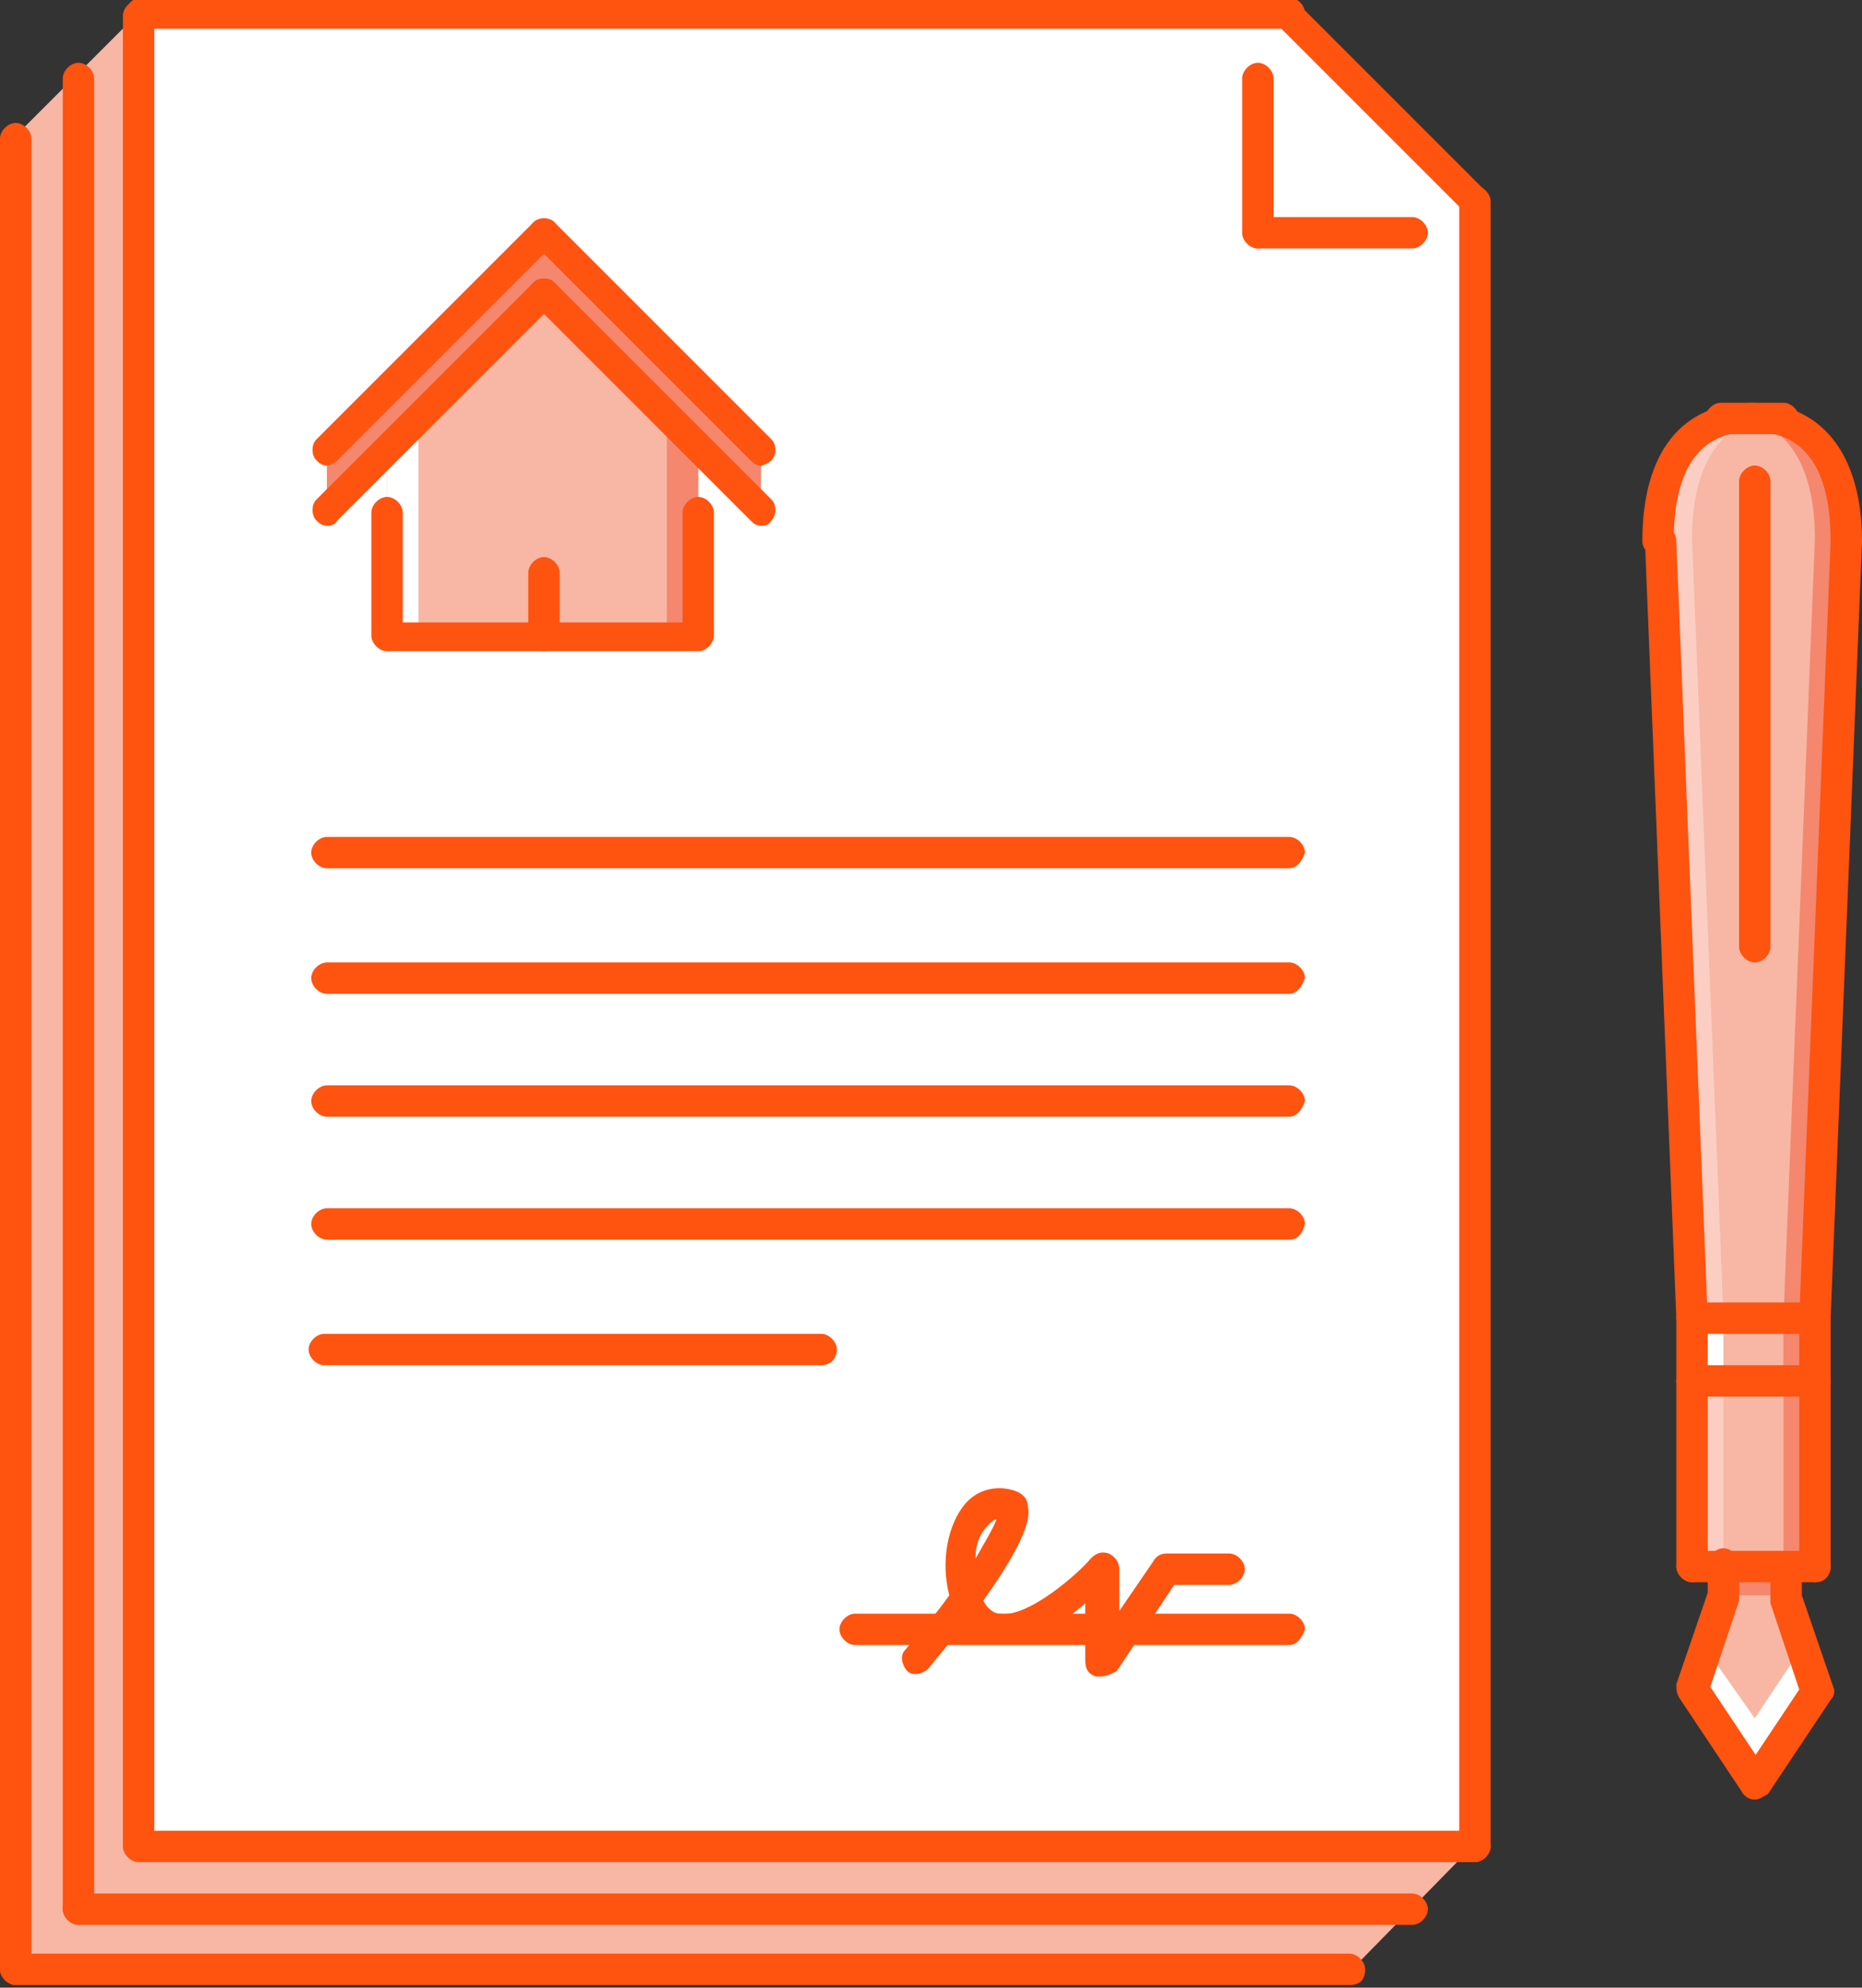 <?xml version="1.0" encoding="utf-8"?>
<!-- Generator: Adobe Illustrator 19.0.0, SVG Export Plug-In . SVG Version: 6.00 Build 0)  -->
<svg version="1.1" id="Hero" xmlns="http://www.w3.org/2000/svg" xmlns:xlink="http://www.w3.org/1999/xlink" x="0px" y="0px"
	 viewBox="100.5 -3313.5 71.2 76" style="enable-background:new 100.5 -3313.5 71.2 76;" xml:space="preserve">
<rect x="100.5" y="-3313.5" width="71.2" height="76" fill="#333333" stroke="none"/>
<style type="text/css">
	.st0{fill:#F7B7A4;}
	.st1{fill:#FFFFFF;}
	.st2{fill:#FCCEC3;}
	.st3{fill:#F4876E;}
	.st4{fill:#FF5310;}
</style>
<g>
	<polygon class="st0" points="101.1,-3308.3 105.8,-3313 149.8,-3313 156.9,-3305.9 156.9,-3243 152.1,-3238.1 101.1,-3238.1 	"/>
	<g>
		<polygon class="st1" points="156.9,-3243 105.8,-3243 105.8,-3313 149.8,-3313 156.9,-3305.9 		"/>
		<polygon class="st1" points="156.9,-3304.7 148.6,-3304.7 148.6,-3313 149.8,-3313 156.9,-3305.9 		"/>
	</g>
	<polygon class="st0" points="168.7,-3253.7 168.7,-3252.5 169.9,-3248.9 167.6,-3245.4 165.2,-3248.9 166.4,-3252.5 166.4,-3253.7 
			"/>
	<polygon class="st1" points="167.6,-3247.8 165.7,-3250.5 165.2,-3248.9 167.6,-3245.4 169.9,-3248.9 169.4,-3250.5 	"/>
	<polygon class="st0" points="169.9,-3260.8 169.9,-3253.7 168.7,-3253.7 166.4,-3253.7 165.2,-3253.7 165.2,-3260.8 	"/>
	<rect x="165.2" y="-3263.2" class="st0" width="4.7" height="2.4"/>
	<path class="st0" d="M171.1-3292.9l-1.2,29.7h-4.7l-1.2-29.7c0-2.6,0.9-4.7,3.6-4.7h0.1C170.2-3297.5,171.1-3295.5,171.1-3292.9z"
		/>
	<path class="st2" d="M166.4-3263.2l-1.2-29.7c0-2.4,0.8-4.4,3-4.7c-0.2,0-0.3-0.1-0.5-0.1h-0.1c-2.6,0-3.6,2.1-3.6,4.7l1.2,29.7
		v2.4v7.1h1.2v-7.1L166.4-3263.2L166.4-3263.2z"/>
	<path class="st3" d="M168.7-3263.2l1.2-29.7c0-2.4-0.8-4.4-3-4.7c0.2,0,0.3-0.1,0.5-0.1h0.1c2.6,0,3.6,2.1,3.6,4.7l-1.2,29.7v2.4
		v7.1h-1.2v-7.1V-3263.2L168.7-3263.2z"/>
	<rect x="166.4" y="-3253.7" class="st3" width="2.4" height="1.2"/>
	<g>
		<polygon class="st0" points="105.8,-3243 101.1,-3238.3 101.1,-3308.3 105.8,-3313 		"/>
		<polygon class="st0" points="127.2,-3296.2 121.3,-3302.4 115.3,-3296.4 115.3,-3289.3 127.2,-3289.3 		"/>
	</g>
	<polygon class="st1" points="115.3,-3296.4 115.3,-3289.3 116.5,-3289.3 116.5,-3297.6 	"/>
	<g>
		<polygon class="st3" points="127.2,-3296.4 127.2,-3289.3 126,-3289.3 126,-3297.6 		"/>
		<polygon class="st3" points="121.3,-3304.7 113,-3296.4 113,-3294 121.3,-3302.4 129.6,-3294 129.6,-3296.4 		"/>
	</g>
	<rect x="165.2" y="-3263.2" class="st1" width="1.2" height="2.4"/>
	<rect x="168.7" y="-3263.2" class="st3" width="1.2" height="2.4"/>
	<g>
		<path class="st4" d="M127.2-3288.6h-11.9c-0.3,0-0.6-0.3-0.6-0.6v-4.7c0-0.3,0.3-0.6,0.6-0.6c0.3,0,0.6,0.3,0.6,0.6v4.2h10.7v-4.2
			c0-0.3,0.3-0.6,0.6-0.6c0.3,0,0.6,0.3,0.6,0.6v4.7C127.8-3288.9,127.5-3288.6,127.2-3288.6z"/>
		<path class="st4" d="M113-3295.7c-0.2,0-0.3-0.1-0.4-0.2c-0.2-0.2-0.2-0.6,0-0.8l8.3-8.3c0.2-0.2,0.6-0.2,0.8,0
			c0.2,0.2,0.2,0.6,0,0.8l-8.3,8.3C113.3-3295.8,113.1-3295.7,113-3295.7z"/>
		<path class="st4" d="M129.6-3295.7c-0.2,0-0.3-0.1-0.4-0.2l-8.3-8.3c-0.2-0.2-0.2-0.6,0-0.8c0.2-0.2,0.6-0.2,0.8,0l8.3,8.3
			c0.2,0.2,0.2,0.6,0,0.8C129.9-3295.8,129.7-3295.7,129.6-3295.7z"/>
		<path class="st4" d="M113-3293.4c-0.2,0-0.3-0.1-0.4-0.2c-0.2-0.2-0.2-0.6,0-0.8l8.3-8.3c0.2-0.2,0.6-0.2,0.8,0
			c0.2,0.2,0.2,0.6,0,0.8l-8.3,8.3C113.3-3293.4,113.1-3293.4,113-3293.4z"/>
		<path class="st4" d="M129.6-3293.4c-0.2,0-0.3-0.1-0.4-0.2l-8.3-8.3c-0.2-0.2-0.2-0.6,0-0.8c0.2-0.2,0.6-0.2,0.8,0l8.3,8.3
			c0.2,0.2,0.2,0.6,0,0.8C129.9-3293.4,129.7-3293.4,129.6-3293.4z"/>
		<path class="st4" d="M121.3-3288.6c-0.3,0-0.6-0.3-0.6-0.6v-2.4c0-0.3,0.3-0.6,0.6-0.6c0.3,0,0.6,0.3,0.6,0.6v2.4
			C121.9-3288.9,121.6-3288.6,121.3-3288.6z"/>
		<path class="st4" d="M149.8-3250.6h-16.6c-0.3,0-0.6-0.3-0.6-0.6c0-0.3,0.3-0.6,0.6-0.6h16.6c0.3,0,0.6,0.3,0.6,0.6
			C150.3-3250.9,150.1-3250.6,149.8-3250.6z"/>
		<path class="st4" d="M142.6-3249.4c-0.1,0-0.1,0-0.2,0c-0.3-0.1-0.4-0.3-0.4-0.6v-2.2c-0.9,0.8-2.3,1.7-3.5,1.5
			c-0.3-0.1-0.8-0.2-1.1-0.7c-0.5,0.6-1,1.2-1.4,1.7c-0.2,0.2-0.6,0.3-0.8,0.1c-0.2-0.2-0.3-0.6-0.1-0.8c0.6-0.7,1.2-1.4,1.7-2.1
			c-0.4-1.6,0.1-3,0.7-3.6c0.5-0.5,1.2-0.6,1.8-0.4c0.3,0.1,0.5,0.3,0.5,0.6c0.2,0.7-0.7,2.2-1.7,3.6c0.2,0.4,0.5,0.5,0.6,0.5
			c1.1,0.2,3.1-1.6,3.5-2.1c0.2-0.2,0.4-0.3,0.7-0.2c0.2,0.1,0.4,0.3,0.4,0.6v1.6l1.3-1.9c0.1-0.2,0.3-0.3,0.5-0.3h2.4
			c0.3,0,0.6,0.3,0.6,0.6c0,0.3-0.3,0.6-0.6,0.6h-2.1l-2.2,3.3C143-3249.5,142.8-3249.4,142.6-3249.4z M138.6-3255.4
			c-0.1,0-0.2,0.1-0.3,0.2c-0.3,0.3-0.5,0.7-0.5,1.3C138.2-3254.6,138.5-3255.1,138.6-3255.4z"/>
		<path class="st4" d="M167.6-3244.7c-0.2,0-0.4-0.1-0.5-0.3l-2.4-3.6c-0.1-0.2-0.1-0.3-0.1-0.5l1.2-3.5v-1.1c0-0.3,0.3-0.6,0.6-0.6
			s0.6,0.3,0.6,0.6v1.2c0,0.1,0,0.1,0,0.2l-1.1,3.3l2.2,3.3c0.2,0.3,0.1,0.6-0.2,0.8C167.8-3244.7,167.7-3244.7,167.6-3244.7z"/>
		<path class="st4" d="M167.6-3244.7c-0.1,0-0.2,0-0.3-0.1c-0.3-0.2-0.3-0.5-0.2-0.8l2.2-3.3l-1.1-3.3c0-0.1,0-0.1,0-0.2v-1.2
			c0-0.3,0.3-0.6,0.6-0.6s0.6,0.3,0.6,0.6v1.1l1.2,3.5c0.1,0.2,0,0.4-0.1,0.5l-2.4,3.6C167.9-3244.8,167.8-3244.7,167.6-3244.7z"/>
		<path class="st4" d="M169.9-3262.5h-4.7c-0.3,0-0.6-0.3-0.6-0.6s0.3-0.6,0.6-0.6h4.7c0.3,0,0.6,0.3,0.6,0.6
			S170.3-3262.5,169.9-3262.5z"/>
		<path class="st4" d="M165.2-3262.5c-0.3,0-0.6-0.3-0.6-0.6l-1.2-29.7c0-0.3,0.2-0.6,0.6-0.6c0.3,0,0.6,0.2,0.6,0.6l1.2,29.7
			C165.8-3262.8,165.5-3262.5,165.2-3262.5C165.2-3262.5,165.2-3262.5,165.2-3262.5z"/>
		<path class="st4" d="M169.9-3262.5C169.9-3262.5,169.9-3262.5,169.9-3262.5c-0.4,0-0.6-0.3-0.6-0.6l1.2-29.7
			c0-0.3,0.3-0.6,0.6-0.6c0.3,0,0.6,0.3,0.6,0.6l-1.2,29.7C170.5-3262.7,170.3-3262.5,169.9-3262.5z"/>
		<path class="st4" d="M171.1-3292.2c-0.3,0-0.6-0.3-0.6-0.6c0-2.8-1-4.2-3-4.2c-2,0-3,1.4-3,4.2c0,0.3-0.3,0.6-0.6,0.6
			s-0.6-0.3-0.6-0.6c0-3.4,1.5-5.3,4.2-5.3c2.6,0,4.2,1.9,4.2,5.3C171.7-3292.4,171.5-3292.2,171.1-3292.2z"/>
		<path class="st4" d="M168.7-3296.9h-2.4c-0.3,0-0.6-0.3-0.6-0.6s0.3-0.6,0.6-0.6h2.4c0.3,0,0.6,0.3,0.6,0.6
			S169.1-3296.9,168.7-3296.9z"/>
		<path class="st4" d="M167.6-3276.7c-0.3,0-0.6-0.3-0.6-0.6v-17.8c0-0.3,0.3-0.6,0.6-0.6c0.3,0,0.6,0.3,0.6,0.6v17.8
			C168.2-3277,167.9-3276.7,167.6-3276.7z"/>
		<path class="st4" d="M169.9-3260.1h-4.7c-0.3,0-0.6-0.3-0.6-0.6c0-0.3,0.3-0.6,0.6-0.6h4.7c0.3,0,0.6,0.3,0.6,0.6
			C170.5-3260.4,170.3-3260.1,169.9-3260.1z"/>
		<path class="st4" d="M169.9-3260.1c-0.3,0-0.6-0.3-0.6-0.6v-2.4c0-0.3,0.3-0.6,0.6-0.6c0.3,0,0.6,0.3,0.6,0.6v2.4
			C170.5-3260.4,170.3-3260.1,169.9-3260.1z"/>
		<path class="st4" d="M165.2-3260.1c-0.3,0-0.6-0.3-0.6-0.6v-2.4c0-0.3,0.3-0.6,0.6-0.6c0.3,0,0.6,0.3,0.6,0.6v2.4
			C165.8-3260.4,165.5-3260.1,165.2-3260.1z"/>
		<path class="st4" d="M169.9-3253h-4.7c-0.3,0-0.6-0.3-0.6-0.6c0-0.3,0.3-0.6,0.6-0.6h4.7c0.3,0,0.6,0.3,0.6,0.6
			C170.5-3253.3,170.3-3253,169.9-3253z"/>
		<path class="st4" d="M169.9-3253c-0.3,0-0.6-0.3-0.6-0.6v-7.1c0-0.3,0.3-0.6,0.6-0.6c0.3,0,0.6,0.3,0.6,0.6v7.1
			C170.5-3253.3,170.3-3253,169.9-3253z"/>
		<path class="st4" d="M165.2-3253c-0.3,0-0.6-0.3-0.6-0.6v-7.1c0-0.3,0.3-0.6,0.6-0.6c0.3,0,0.6,0.3,0.6,0.6v7.1
			C165.8-3253.3,165.5-3253,165.2-3253z"/>
		<path class="st4" d="M156.9-3242.3c-0.3,0-0.6-0.3-0.6-0.6v-62.9c0-0.3,0.3-0.6,0.6-0.6s0.6,0.3,0.6,0.6v62.9
			C157.5-3242.6,157.2-3242.3,156.9-3242.3z"/>
		<path class="st4" d="M156.9-3242.3h-51c-0.3,0-0.6-0.3-0.6-0.6s0.3-0.6,0.6-0.6h51c0.3,0,0.6,0.3,0.6,0.6
			S157.2-3242.3,156.9-3242.3z"/>
		<path class="st4" d="M105.8-3242.3c-0.3,0-0.6-0.3-0.6-0.6v-70c0-0.3,0.3-0.6,0.6-0.6c0.3,0,0.6,0.3,0.6,0.6v70
			C106.4-3242.6,106.2-3242.3,105.8-3242.3z"/>
		<path class="st4" d="M149.8-3312.4h-43.9c-0.3,0-0.6-0.3-0.6-0.6s0.3-0.6,0.6-0.6h43.9c0.3,0,0.6,0.3,0.6,0.6
			C150.3-3312.6,150.1-3312.4,149.8-3312.4z"/>
		<path class="st4" d="M156.9-3305.2c-0.2,0-0.3-0.1-0.4-0.2l-7.1-7.1c-0.2-0.2-0.2-0.6,0-0.8c0.2-0.2,0.6-0.2,0.8,0l7.1,7.1
			c0.2,0.2,0.2,0.6,0,0.8C157.2-3305.3,157-3305.2,156.9-3305.2z"/>
		<path class="st4" d="M148.6-3304c-0.3,0-0.6-0.3-0.6-0.6v-5.9c0-0.3,0.3-0.6,0.6-0.6c0.3,0,0.6,0.3,0.6,0.6v5.9
			C149.2-3304.3,148.9-3304,148.6-3304z"/>
		<path class="st4" d="M154.5-3304h-5.9c-0.3,0-0.6-0.3-0.6-0.6s0.3-0.6,0.6-0.6h5.9c0.3,0,0.6,0.3,0.6,0.6S154.8-3304,154.5-3304z"
			/>
		<path class="st4" d="M149.8-3280.3H113c-0.3,0-0.6-0.3-0.6-0.6c0-0.3,0.3-0.6,0.6-0.6h36.8c0.3,0,0.6,0.3,0.6,0.6
			C150.3-3280.6,150.1-3280.3,149.8-3280.3z"/>
		<path class="st4" d="M149.8-3275.5H113c-0.3,0-0.6-0.3-0.6-0.6c0-0.3,0.3-0.6,0.6-0.6h36.8c0.3,0,0.6,0.3,0.6,0.6
			C150.3-3275.8,150.1-3275.5,149.8-3275.5z"/>
		<path class="st4" d="M149.8-3270.8H113c-0.3,0-0.6-0.3-0.6-0.6c0-0.3,0.3-0.6,0.6-0.6h36.8c0.3,0,0.6,0.3,0.6,0.6
			C150.3-3271.1,150.1-3270.8,149.8-3270.8z"/>
		<path class="st4" d="M149.8-3266.1H113c-0.3,0-0.6-0.3-0.6-0.6s0.3-0.6,0.6-0.6h36.8c0.3,0,0.6,0.3,0.6,0.6
			C150.3-3266.3,150.1-3266.1,149.8-3266.1z"/>
		<path class="st4" d="M131.9-3261.3h-19c-0.3,0-0.6-0.3-0.6-0.6c0-0.3,0.3-0.6,0.6-0.6h19c0.3,0,0.6,0.3,0.6,0.6
			C132.5-3261.6,132.3-3261.3,131.9-3261.3z"/>
		<path class="st4" d="M103.5-3239.9c-0.3,0-0.6-0.3-0.6-0.6v-70c0-0.3,0.3-0.6,0.6-0.6c0.3,0,0.6,0.3,0.6,0.6v70
			C104-3240.2,103.8-3239.9,103.5-3239.9z"/>
		<path class="st4" d="M154.5-3239.9h-51c-0.3,0-0.6-0.3-0.6-0.6s0.3-0.6,0.6-0.6h51c0.3,0,0.6,0.3,0.6,0.6
			S154.8-3239.9,154.5-3239.9z"/>
		<path class="st4" d="M152.1-3237.6h-51c-0.3,0-0.6-0.3-0.6-0.6c0-0.3,0.3-0.6,0.6-0.6h51c0.3,0,0.6,0.3,0.6,0.6
			C152.7-3237.8,152.5-3237.6,152.1-3237.6z"/>
		<path class="st4" d="M101.1-3237.6c-0.3,0-0.6-0.3-0.6-0.6v-70c0-0.3,0.3-0.6,0.6-0.6c0.3,0,0.6,0.3,0.6,0.6v70
			C101.7-3237.8,101.4-3237.6,101.1-3237.6z"/>
	</g>
</g>
</svg>
